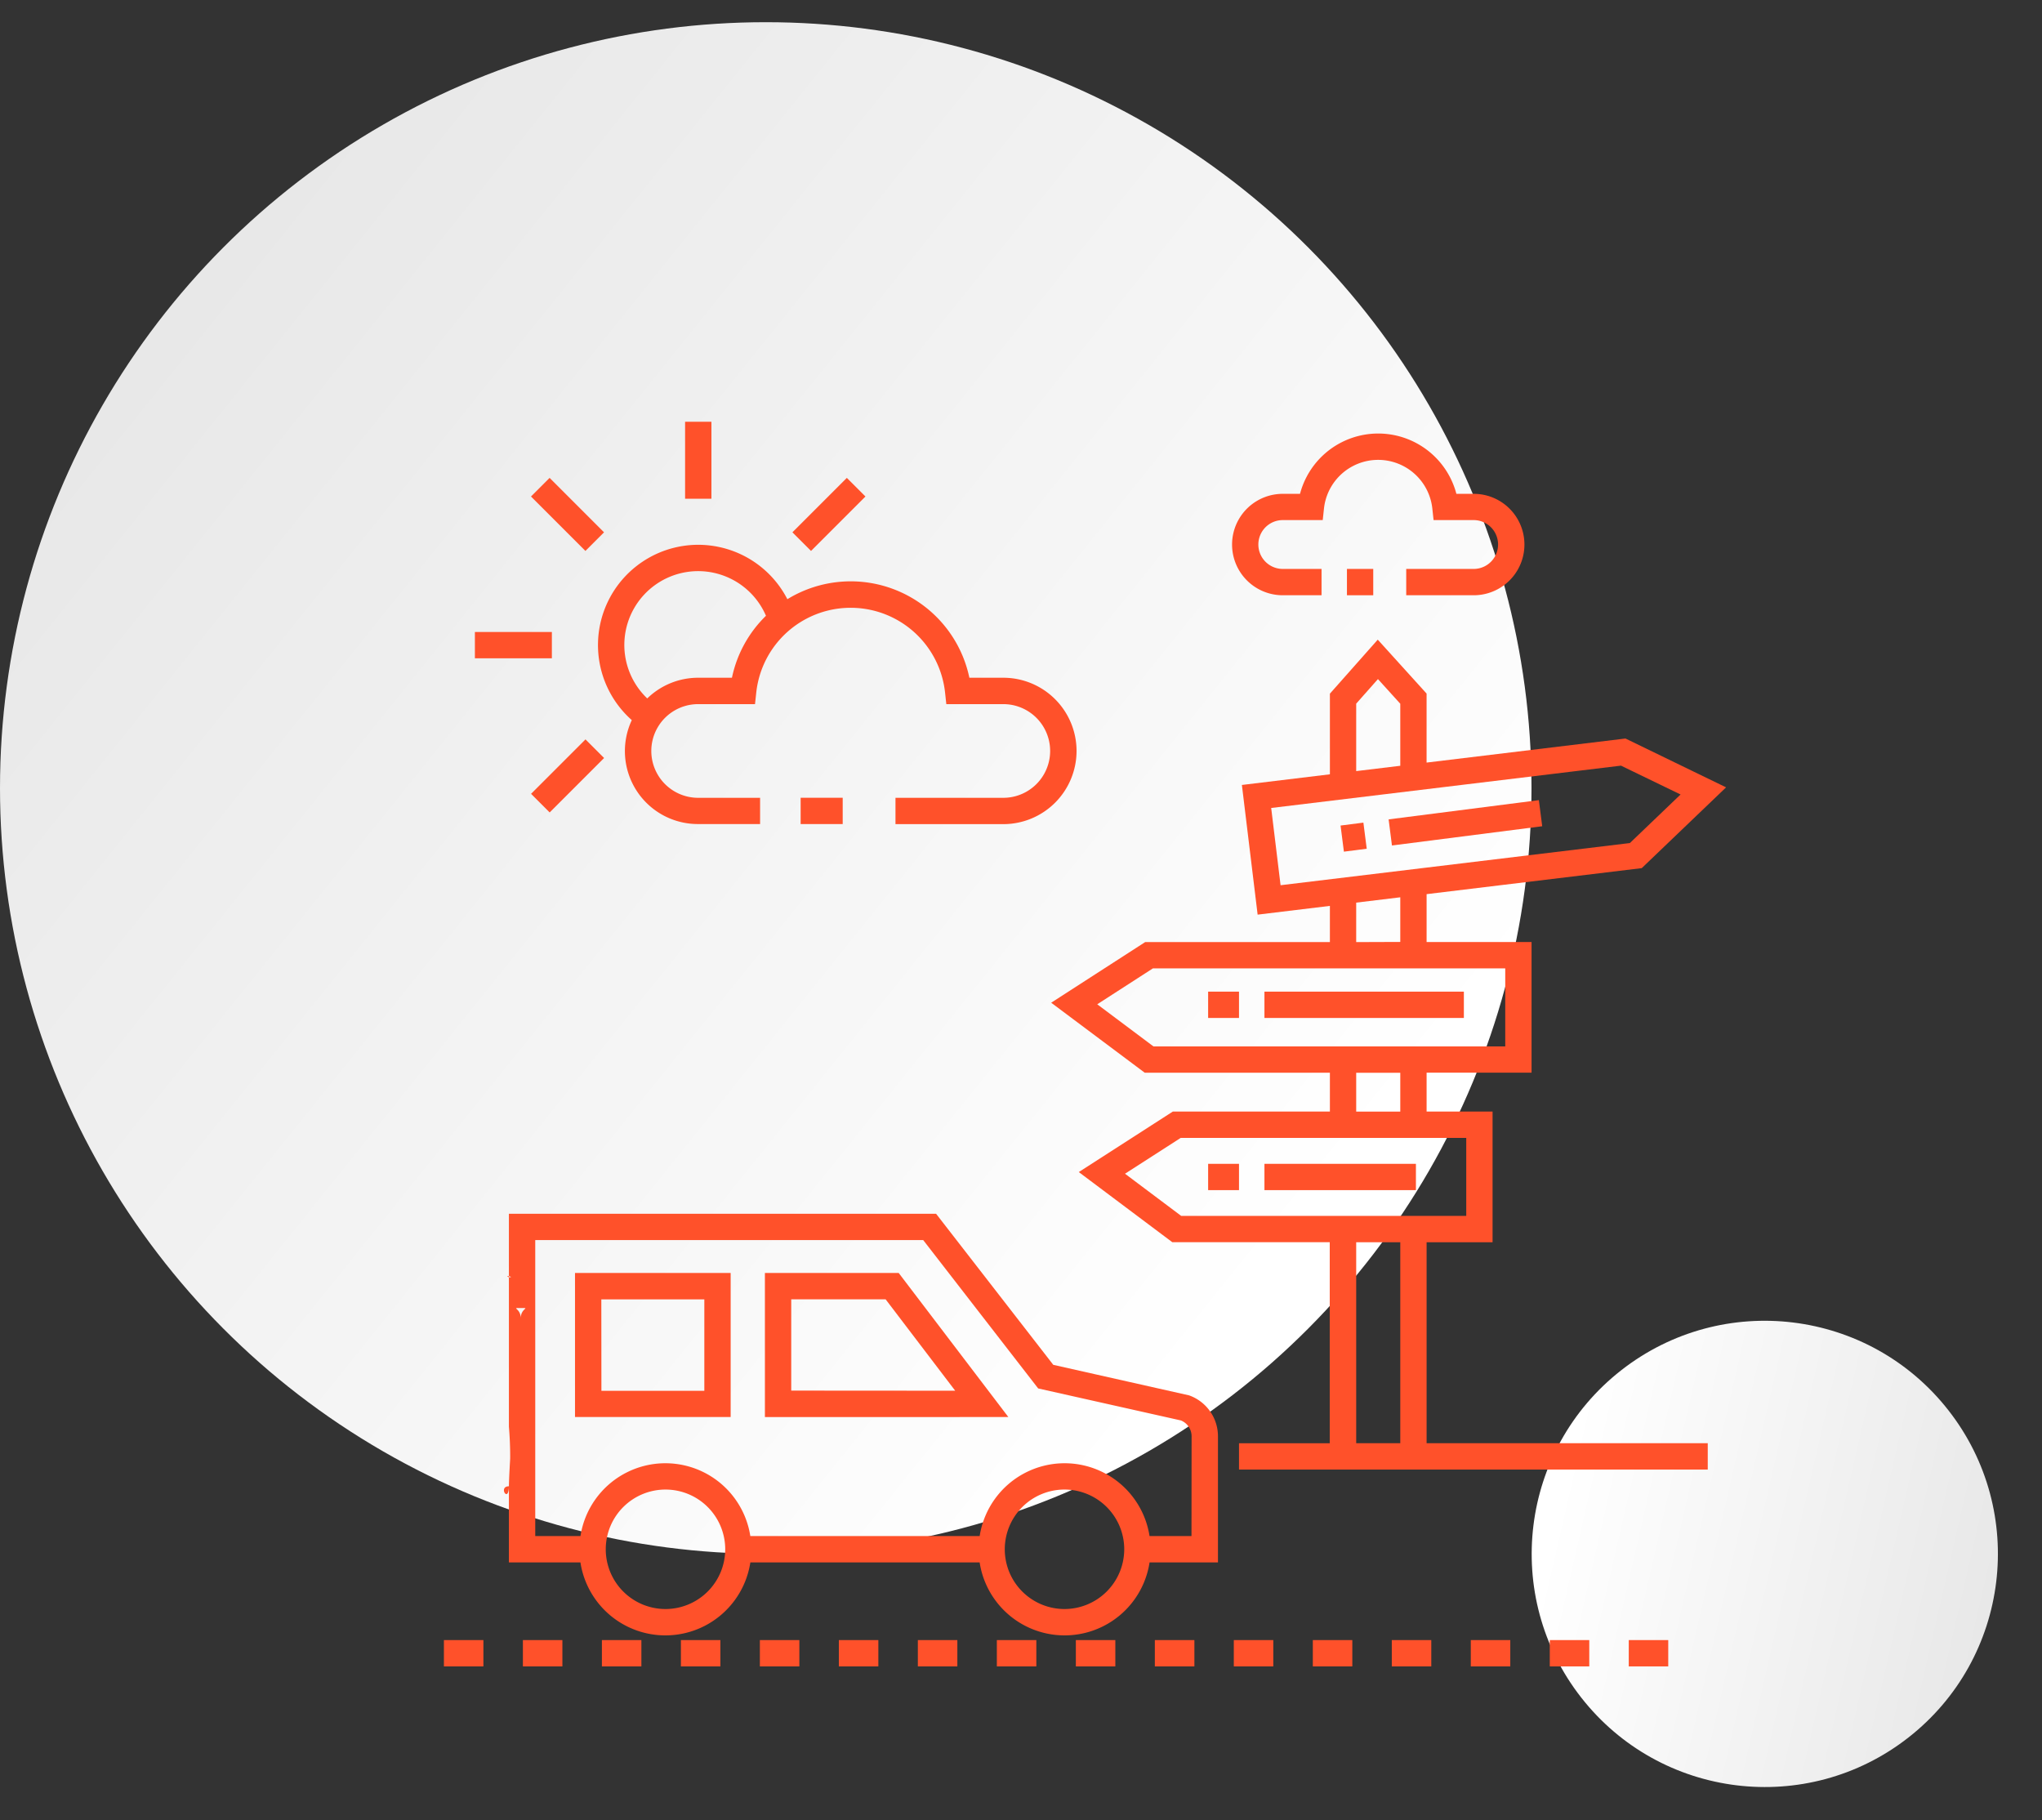 <svg xmlns="http://www.w3.org/2000/svg" xmlns:xlink="http://www.w3.org/1999/xlink" width="92" height="82" viewBox="0 0 92 82">
  <rect x="0" y="0" width="92" height="82" fill="#333333" stroke="none"/>
  <defs>
    <linearGradient id="linear-gradient" x1="0.879" y1="0.758" x2="0.138" y2="0.163" gradientUnits="objectBoundingBox">
      <stop offset="0" stop-color="#fff"/>
      <stop offset="1" stop-color="#e8e8e8"/>
    </linearGradient>
    <linearGradient id="linear-gradient-2" x1="0.121" y1="0.758" x2="0.862" y2="0.163" xlink:href="#linear-gradient"/>
    <clipPath id="clip-ic4">
      <rect width="92" height="82"/>
    </clipPath>
  </defs>
  <g id="ic4" clip-path="url(#clip-ic4)">
    <circle id="Ellipse_132" data-name="Ellipse 132" cx="34.5" cy="34.5" r="34.5" transform="translate(0 1)" fill="url(#linear-gradient)"/>
    <circle id="Ellipse_133" data-name="Ellipse 133" cx="10.5" cy="10.5" r="10.5" transform="matrix(0.616, 0.788, -0.788, 0.616, 81.317, 55.261)" fill="url(#linear-gradient-2)"/>
    <g id="guidepost" transform="translate(19 16.619)">
      <path id="Path_11788" data-name="Path 11788" d="M34.6,68.619l-6.12-1.376L23.2,60.437H3.954V63.3c-.26-.12.3,0,0,0h0v6.726a15.824,15.824,0,0,1,0,2.689c-.007.79-.5,0,0,0,.3,0-.26.12,0,0v3.43H7.177a3.872,3.872,0,0,0,7.655,0H25.163a3.872,3.872,0,0,0,7.655,0H35.9V70.467A1.956,1.956,0,0,0,34.6,68.619ZM4.338,71.836c-.469,0,.15,1.346.15.877v-7.57c0-.469-.469-.459,0-.459s0-.01,0,.459c0,0-.5,5.9-.534,7.57S4.807,71.836,4.338,71.836ZM11,78.244A2.691,2.691,0,1,1,13.7,75.553,2.694,2.694,0,0,1,11,78.244Zm17.986,0a2.691,2.691,0,1,1,2.691-2.691A2.694,2.694,0,0,1,28.991,78.244Zm5.721-3.287H32.817a3.872,3.872,0,0,0-7.653,0H14.831a3.872,3.872,0,0,0-7.653,0H5.141V61.623H22.62L27.8,68.307l6.431,1.442a.769.769,0,0,1,.481.718Z" transform="translate(-0.026 -22.377)" fill="#ff512a"/>
      <path id="Path_11789" data-name="Path 11789" d="M24.532,64.777v6.491H35.5l-4.941-6.491Zm1.186,5.3V65.964H29.97l3.135,4.118Z" transform="translate(-9.07 -24.05)" fill="#ff512a"/>
      <path id="Path_11790" data-name="Path 11790" d="M10.61,71.268h7.013V64.777H10.61Zm1.186-5.3h4.641v4.118H11.8Z" transform="translate(-3.704 -24.05)" fill="#ff512a"/>
      <path id="Path_11791" data-name="Path 11791" d="M72.126,28.646l3.8-3.639-4.533-2.2-8.961,1.084V20.782l-2.2-2.429-2.156,2.433v3.633l-3.965.48.709,5.842,3.256-.394v1.629h-8.32l-4.237,2.733,4.214,3.153h8.343v1.75H51l-4.237,2.726,4.213,3.16h7.093v9.057H53.981v1.186H75.1V54.554H62.433V45.5h2.972V39.611H62.433v-1.75h4.729V31.975H62.433V29.818ZM61.247,54.554H59.261V45.5h1.986ZM64.219,40.8v3.513H51.377l-2.532-1.9L51.353,40.8H64.219Zm-2.972-1.186H59.261v-1.75h1.986Zm4.729-6.45v3.513H50.126L47.594,34.78l2.51-1.619H65.976Zm-6.715-1.186V30.2l1.986-.24v2.011Zm0-7.7V21.236l.98-1.106,1.006,1.11v2.795l-1.986.24Zm-3.83,1.658,15.76-1.907,2.684,1.3-2.284,2.187-15.737,1.9Z" transform="translate(-17.159 -6.156)" fill="#ff512a"/>
      <path id="Path_11792" data-name="Path 11792" d="M61.153,44.155h8.985v1.186H61.153Z" transform="translate(-23.185 -16.101)" fill="#ff512a"/>
      <path id="Path_11793" data-name="Path 11793" d="M57.026,44.155h1.391v1.186H57.026Z" transform="translate(-21.595 -16.101)" fill="#ff512a"/>
      <path id="Path_11794" data-name="Path 11794" d="M61.153,56.778h6.825v1.186H61.153Z" transform="translate(-23.185 -20.967)" fill="#ff512a"/>
      <path id="Path_11795" data-name="Path 11795" d="M57.026,56.778h1.391v1.186H57.026Z" transform="translate(-21.595 -20.967)" fill="#ff512a"/>
      <path id="Path_11796" data-name="Path 11796" d="M0,0H1.186V6.825H0Z" transform="translate(43.713 21.47) rotate(-97.296)" fill="#ff512a"/>
      <path id="Path_11797" data-name="Path 11797" d="M0,0H1.186V1.037H0Z" transform="translate(41.548 21.748) rotate(-97.296)" fill="#ff512a"/>
      <path id="Path_11798" data-name="Path 11798" d="M18.681,2.381h1.186V5.849H18.681Z" transform="translate(-6.815)" fill="#ff512a"/>
      <path id="Path_11799" data-name="Path 11799" d="M0,0H1.186V3.468H0Z" transform="translate(4.923 5.748) rotate(-45)" fill="#ff512a"/>
      <path id="Path_11800" data-name="Path 11800" d="M3.271,17.791H6.739v1.186H3.271Z" transform="translate(-0.875 -5.94)" fill="#ff512a"/>
      <path id="Path_11801" data-name="Path 11801" d="M0,0H3.468V1.186H0Z" transform="translate(8.217 17.529) rotate(135)" fill="#ff512a"/>
      <path id="Path_11802" data-name="Path 11802" d="M0,0H3.468V1.186H0Z" transform="translate(16.701 7.362) rotate(-45)" fill="#ff512a"/>
      <path id="Path_11803" data-name="Path 11803" d="M33.858,20.691a3.3,3.3,0,0,0-3.3-3.3H29.029a5.462,5.462,0,0,0-8.2-3.538A4.516,4.516,0,1,0,13.82,19.3a3.287,3.287,0,0,0,2.988,4.682H19.6V22.8H16.809a2.11,2.11,0,1,1,0-4.22h2.562l.057-.529a4.278,4.278,0,0,1,8.505,0l.057.529h2.568a2.11,2.11,0,1,1,0,4.22H25.7v1.186h4.86A3.3,3.3,0,0,0,33.858,20.691Zm-15.526-3.3H16.809a3.286,3.286,0,0,0-2.293.932A3.326,3.326,0,1,1,19.865,14.6,5.436,5.436,0,0,0,18.332,17.391Z" transform="translate(-4.355 -3.478)" fill="#ff512a"/>
      <path id="Path_11804" data-name="Path 11804" d="M27.152,29.942h1.895v1.186H27.152Z" transform="translate(-10.08 -10.623)" fill="#ff512a"/>
      <path id="Path_11805" data-name="Path 11805" d="M69.666,9.344H66.625v1.186h3.041a2.284,2.284,0,1,0,0-4.569h-.781a3.642,3.642,0,0,0-7.045,0h-.777a2.284,2.284,0,1,0,0,4.569h1.747V9.344H61.063a1.1,1.1,0,1,1,0-2.2h1.8l.057-.529a2.455,2.455,0,0,1,4.88,0l.057.529h1.806a1.1,1.1,0,1,1,0,2.2Z" transform="translate(-22.269 -0.333)" fill="#ff512a"/>
      <path id="Path_11806" data-name="Path 11806" d="M67.2,13.17h1.185v1.186H67.2Z" transform="translate(-25.515 -4.159)" fill="#ff512a"/>
      <path id="Path_11807" data-name="Path 11807" d="M53.118,91.689H54.9v1.186H53.118Z" transform="translate(-20.088 -34.423)" fill="#ff512a"/>
      <path id="Path_11808" data-name="Path 11808" d="M35.745,91.689h1.779v1.186H35.745Z" transform="translate(-13.392 -34.423)" fill="#ff512a"/>
      <path id="Path_11809" data-name="Path 11809" d="M47.327,91.689h1.779v1.186H47.327Z" transform="translate(-17.856 -34.423)" fill="#ff512a"/>
      <path id="Path_11810" data-name="Path 11810" d="M70.49,91.689h1.779v1.186H70.49Z" transform="translate(-26.784 -34.423)" fill="#ff512a"/>
      <path id="Path_11811" data-name="Path 11811" d="M41.536,91.689h1.779v1.186H41.536Z" transform="translate(-15.624 -34.423)" fill="#ff512a"/>
      <path id="Path_11812" data-name="Path 11812" d="M18.373,91.689h1.779v1.186H18.373Z" transform="translate(-6.696 -34.423)" fill="#ff512a"/>
      <path id="Path_11813" data-name="Path 11813" d="M1,91.689H2.779v1.186H1Z" transform="translate(0 -34.423)" fill="#ff512a"/>
      <path id="Path_11814" data-name="Path 11814" d="M12.582,91.689h1.779v1.186H12.582Z" transform="translate(-4.464 -34.423)" fill="#ff512a"/>
      <path id="Path_11815" data-name="Path 11815" d="M24.163,91.689h1.779v1.186H24.163Z" transform="translate(-8.928 -34.423)" fill="#ff512a"/>
      <path id="Path_11816" data-name="Path 11816" d="M6.791,91.689H8.57v1.186H6.791Z" transform="translate(-2.232 -34.423)" fill="#ff512a"/>
      <path id="Path_11817" data-name="Path 11817" d="M29.954,91.689h1.779v1.186H29.954Z" transform="translate(-11.16 -34.423)" fill="#ff512a"/>
      <path id="Path_11818" data-name="Path 11818" d="M82.072,91.689h1.779v1.186H82.072Z" transform="translate(-31.248 -34.423)" fill="#ff512a"/>
      <path id="Path_11819" data-name="Path 11819" d="M64.7,91.689h1.779v1.186H64.7Z" transform="translate(-24.552 -34.423)" fill="#ff512a"/>
      <path id="Path_11820" data-name="Path 11820" d="M58.909,91.689h1.779v1.186H58.909Z" transform="translate(-22.321 -34.423)" fill="#ff512a"/>
      <path id="Path_11821" data-name="Path 11821" d="M76.281,91.689H78.06v1.186H76.281Z" transform="translate(-29.016 -34.423)" fill="#ff512a"/>
      <path id="Path_11822" data-name="Path 11822" d="M87.863,91.689h1.779v1.186H87.863Z" transform="translate(-33.481 -34.423)" fill="#ff512a"/>
    </g>
  </g>
</svg>
